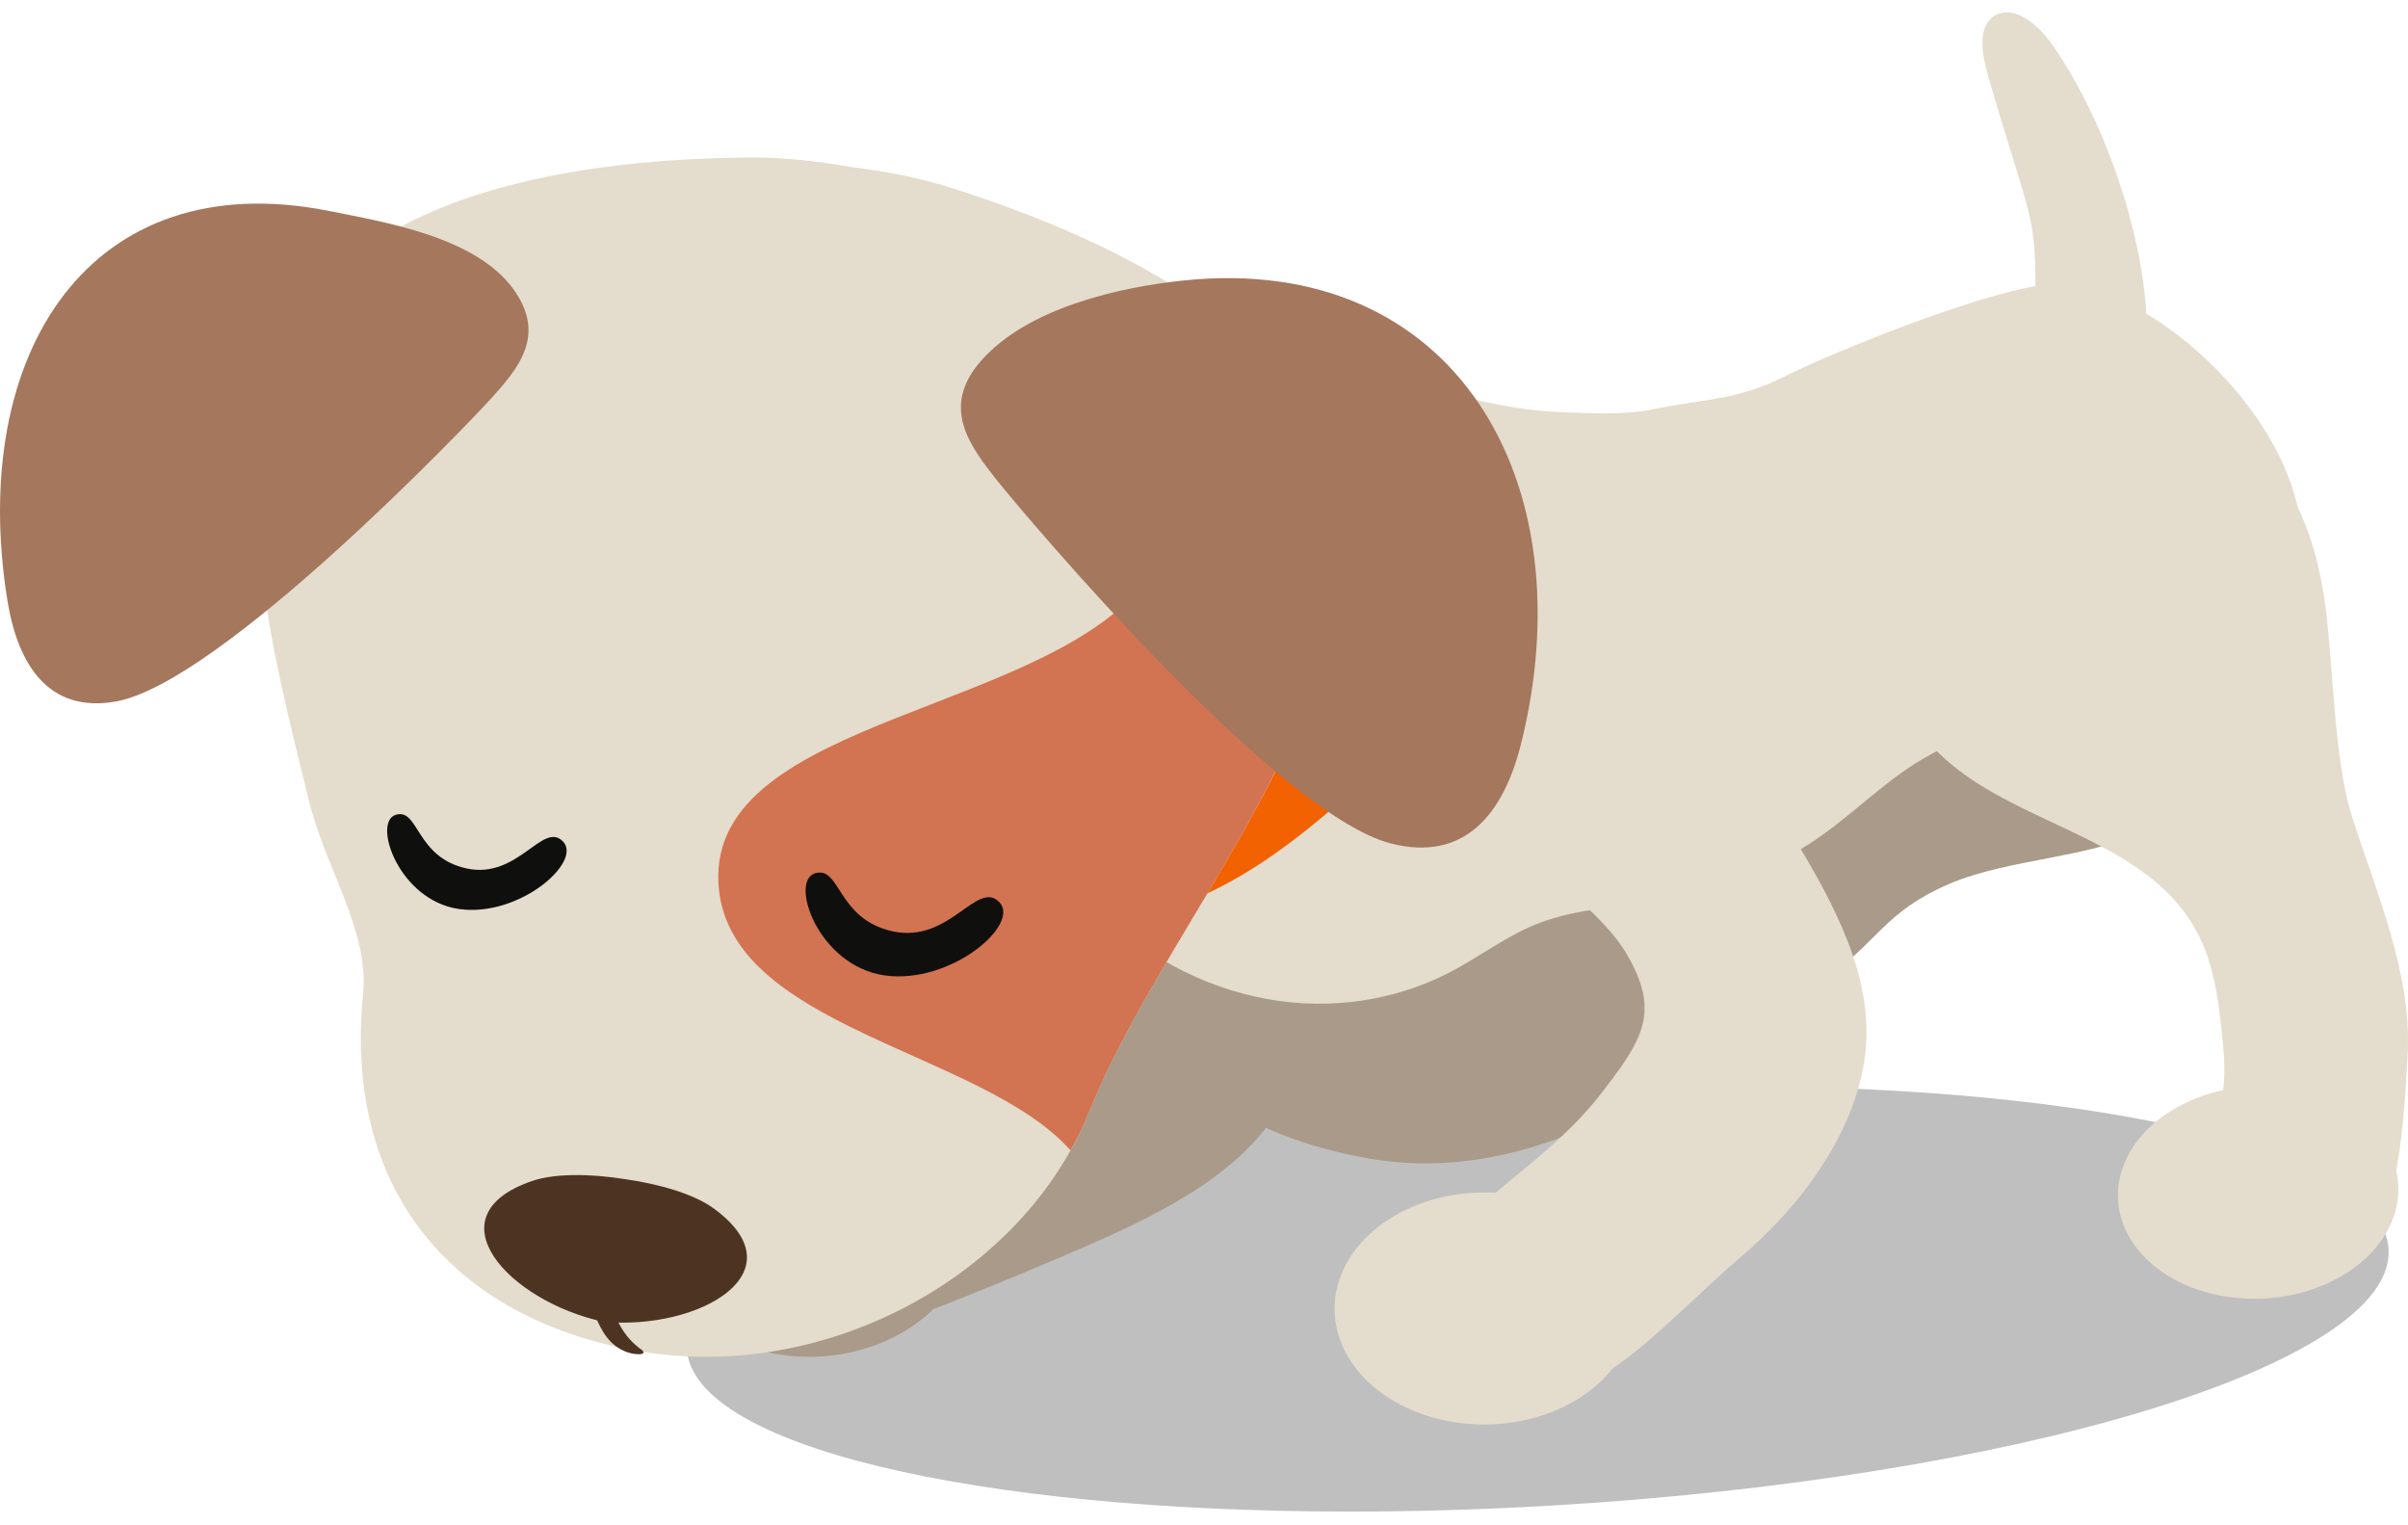 <?xml version="1.0" encoding="UTF-8"?>
<svg width="150px" height="95px" viewBox="0 0 150 95" version="1.1" xmlns="http://www.w3.org/2000/svg" xmlns:xlink="http://www.w3.org/1999/xlink">
    <title>sniffing</title>
    <g id="Dog-states" stroke="none" stroke-width="1" fill="none" fill-rule="evenodd">
        <g id="for-markdown-descriptions" transform="translate(-14, -61)">
            <g id="Group" transform="translate(14, 19)">
                <g id="sniffing" transform="translate(0, 42.771)">
                    <path d="M84.105,93.373 C60.715,93.373 43.108,89.283 42.776,83.201 C42.386,76.08 65.802,68.933 95.083,67.233 C99.338,66.986 103.487,66.867 107.465,66.867 C130.849,66.867 148.457,70.958 148.79,77.044 C149.179,84.161 125.764,91.308 96.491,93.008 C92.234,93.255 88.084,93.373 84.105,93.373" id="Fill-134" fill-opacity="0.25" fill="#000000"></path>
                    <path d="M63.091,66.416 C58.919,69.394 55.243,70.555 49.139,72.407 C47.408,72.932 52.542,82.855 57.205,81.122 C60.125,80.037 67.096,77.158 69.916,75.826 C74.336,73.738 78.968,70.961 80.648,66.275 C82.3,61.666 80.618,56.575 78.936,51.977 C76.889,46.379 71.986,35.014 64.214,38.658 C53.194,43.827 64.271,50.647 66.342,56.469 C67.797,60.562 67.669,63.147 63.091,66.416" id="Fill-135" fill="#AA9A89"></path>
                    <path d="M126.771,19.136 C126.782,20.725 127.134,24.389 128.899,25.822 C131.386,27.84 132.99,24.901 133.37,23.352 C134.848,17.28 131.608,7.294 127.804,1.967 C126.992,0.828 125.612,-0.398 124.412,0.124 C123.238,0.634 123.402,2.305 123.748,3.587 C124.491,6.337 125.422,9.048 126.203,11.789 C126.977,14.511 126.751,16.404 126.771,19.136" id="Fill-136" fill="#E4DCCC"></path>
                    <path d="M129.213,16.928 C125.811,16.242 113.27,21.599 111.455,22.535 C108.278,24.173 106.539,24.008 103.067,24.704 C101.16,25.086 99.132,24.974 97.21,24.899 C89.901,24.614 84.439,20.613 76.778,23.594 C71.458,25.665 67.078,29.84 64.138,34.749 C62.251,37.902 60.886,41.629 61.673,45.172 C62.688,49.743 67.235,52.38 68.737,56.703 C71.066,63.406 76.575,68.58 84.998,70.122 C95.71,72.083 105.007,65.668 113.253,59.703 C116.806,57.131 117.126,55.3 121.191,53.546 C124.97,51.915 130.252,51.96 133.89,50.018 C140.343,46.575 143.591,40.355 143.362,32.694 C143.161,25.969 135.517,18.202 129.213,16.928" id="Fill-137" fill="#E4DCCC"></path>
                    <path d="M130.431,44.494 C126.769,43.254 123.733,44.415 120.433,46.131 C117.524,47.644 115.359,50.107 112.632,51.835 C109.774,53.646 106.322,54.775 103.023,55.338 C100.654,55.742 98.212,55.851 95.952,56.691 C94.072,57.39 92.489,58.589 90.731,59.562 C84.313,63.118 75.301,62.661 68.072,55.686 C70.294,67.086 79.276,70.313 85.199,71.369 C95.846,73.268 105.296,66.273 113.516,60.369 C117.058,57.825 117.382,56.019 121.43,54.277 C125.194,52.66 130.447,52.687 134.072,50.763 C134.369,50.606 134.656,50.441 134.94,50.273 C134.624,47.694 133.287,45.46 130.431,44.494" id="Fill-138" fill="#AA9A89"></path>
                    <path d="M88.68,21.652 C90.849,22.737 93.279,25.788 93.771,28.194 C94.24,30.486 93.836,33.162 93.241,35.325 C91.928,40.107 88.902,44.267 85.385,47.472 C80.228,52.174 74.605,56.725 67.376,56.625 C63.769,56.574 60.466,56.187 57.684,53.392 C50.382,46.055 56.095,38.375 61.27,32.21 C66.143,26.406 74.321,18.406 82.652,20.114 C84.445,20.482 87,20.811 88.68,21.652" id="Fill-139" fill="#F26200"></path>
                    <path d="M41.678,75.791 C40.888,79.764 44.378,83.303 49.475,83.699 C54.567,84.094 59.338,81.195 60.13,77.22 C60.918,73.252 57.43,69.709 52.336,69.313 C47.241,68.919 42.468,71.817 41.678,75.791" id="Fill-140" fill="#AA9A89"></path>
                    <path d="M83.406,79.013 C82.173,82.893 85.231,86.8 90.239,87.745 C95.242,88.689 100.299,86.311 101.535,82.43 C102.765,78.556 99.71,74.646 94.705,73.701 C89.698,72.757 84.639,75.133 83.406,79.013" id="Fill-141" fill="#E4DCCC"></path>
                    <path d="M99.632,67.468 C95.536,72.708 88.736,75.27 87.633,81.16 C87.302,82.926 86.057,83.756 87.26,84.979 C91.483,89.277 96.963,86.934 100.821,84.203 C103.237,82.493 106.218,79.392 108.495,77.465 C112.064,74.446 115.604,69.818 116.184,64.902 C116.753,60.065 114.22,55.515 111.784,51.442 C108.82,46.485 102.129,36.587 95.848,41.871 C86.941,49.363 98.293,53.466 101.324,58.637 C103.453,62.271 102.365,63.97 99.632,67.468" id="Fill-142" fill="#E4DCCC"></path>
                    <path d="M134.692,54.516 C135.8,55.534 136.715,56.752 137.325,58.291 C137.858,59.638 138.117,61.084 138.288,62.53 C138.52,64.499 138.83,66.819 138.111,68.721 C137.252,70.991 135.052,71.577 133.719,73.445 C133.092,74.322 137.581,77.294 139.345,77.471 C147.645,78.309 149.373,77.58 149.983,64.754 C150.214,59.883 148.076,54.926 146.526,50.141 C145.379,46.599 145.342,40.575 144.856,36.982 C143.625,27.881 139.047,24.96 131.946,22.052 C126.185,19.692 119.863,21.741 117.926,27.206 C116.348,31.658 116.05,41.191 120.481,45.841 C124.261,49.808 130.72,50.87 134.692,54.516" id="Fill-152" fill="#E4DCCC"></path>
                    <path d="M132.034,72.65 C131.288,76.28 134.546,79.599 139.312,80.066 C144.075,80.532 148.543,77.968 149.292,74.336 C150.036,70.711 146.78,67.388 142.016,66.922 C137.25,66.456 132.781,69.018 132.034,72.65" id="Fill-153" fill="#E4DCCC"></path>
                    <g id="head" transform="translate(47.892, 46.386) scale(-1, 1) translate(-47.892, -46.386) translate(0, 9.036)">
                        <path d="M78.334,12.481 C74.471,1.824 58.769,0.049 48.867,0 C47.085,-0.008 45.001,0.204 42.756,0.599 C40.492,0.882 38.438,1.294 36.739,1.827 C30.382,3.821 21.751,7.337 16.604,12.869 C14.099,15.562 12.415,18.73 12.229,22.438 C11.776,31.474 17.095,40.011 22.009,48.242 C24.254,52.001 26.414,55.695 27.901,59.344 C28.027,59.653 28.158,59.957 28.294,60.256 C32.686,69.954 44.549,76.245 55.835,74.368 C67.121,72.491 74.423,64.734 73.166,52.092 C72.776,48.169 75.506,44.282 76.55,40.027 C78.835,30.712 81.419,20.984 78.334,12.481" id="Fill-139" fill="#E4DCCC"></path>
                        <path d="M24.003,25.828 C21.545,22.132 20.798,22.126 17.922,23.327 C15.957,24.149 14.103,25.259 12.426,26.609 C13.432,34.115 17.858,41.289 22.009,48.242 C24.254,52.001 26.414,55.695 27.901,59.344 C28.027,59.653 28.158,59.957 28.294,60.256 C28.538,60.796 28.81,61.324 29.1,61.842 C34.616,55.598 50.581,54.233 51.032,45.179 C51.554,34.717 29.887,34.675 24.003,25.828" id="Fill-140" fill="#D27352"></path>
                        <path d="M51.368,65.427 C52.523,64.596 54.604,63.949 56.835,63.634 L56.844,63.633 L56.853,63.632 C59.078,63.276 61.255,63.281 62.603,63.736 C69.018,65.905 64.083,71.254 58.185,72.517 L58.185,72.519 L58.178,72.519 L58.167,72.521 L58.167,72.519 C52.159,73.049 45.872,69.391 51.368,65.427" id="Fill-141" fill="#4D3422"></path>
                        <path d="M71.142,40.945 C72.598,41.41 70.942,46.265 67.2,46.807 C63.458,47.35 59.466,43.866 60.723,42.592 C61.98,41.32 63.518,44.973 66.714,44.283 C69.911,43.593 69.686,40.481 71.142,40.945" id="Fill-142" fill="#0F0F0D"></path>
                        <path d="M55.792,74.278 L55.689,74.398 C55.68,74.494 55.834,74.537 55.954,74.538 C56.615,74.544 57.239,74.238 57.668,73.83 C58.097,73.424 58.36,72.923 58.59,72.424 C58.99,71.556 58.078,70.623 57.626,71.749 C57.229,72.736 56.8,73.562 55.792,74.278" id="Fill-143" fill="#4D3422"></path>
                        <path d="M45.022,44.587 C46.626,45.091 44.804,50.355 40.683,50.942 C36.562,51.528 32.163,47.747 33.547,46.367 C34.931,44.987 36.627,48.95 40.147,48.204 C43.668,47.457 43.418,44.081 45.022,44.587" id="Fill-144" fill="#0F0F0D"></path>
                        <path d="M95.323,27.584 C94.675,31.613 92.751,34.612 88.585,33.887 C82.054,32.75 66.615,16.578 65.234,15.059 C63.497,13.144 61.724,11.077 63.804,8.202 C66.159,4.947 71.794,4.029 75.291,3.332 C90.153,0.371 97.801,12.169 95.323,27.584" id="Fill-145" fill="#A5775D"></path>
                        <path d="M1.051,36.581 C2.131,40.862 4.547,43.909 9.147,42.723 C16.358,40.865 32.227,21.931 33.639,20.158 C35.416,17.925 37.217,15.525 34.638,12.627 C31.719,9.346 26.023,8.073 22.046,7.661 C5.148,5.908 -3.073,20.201 1.051,36.581" id="Fill-146" fill="#A5775D"></path>
                    </g>
                </g>
            </g>
        </g>
    </g>
</svg>
